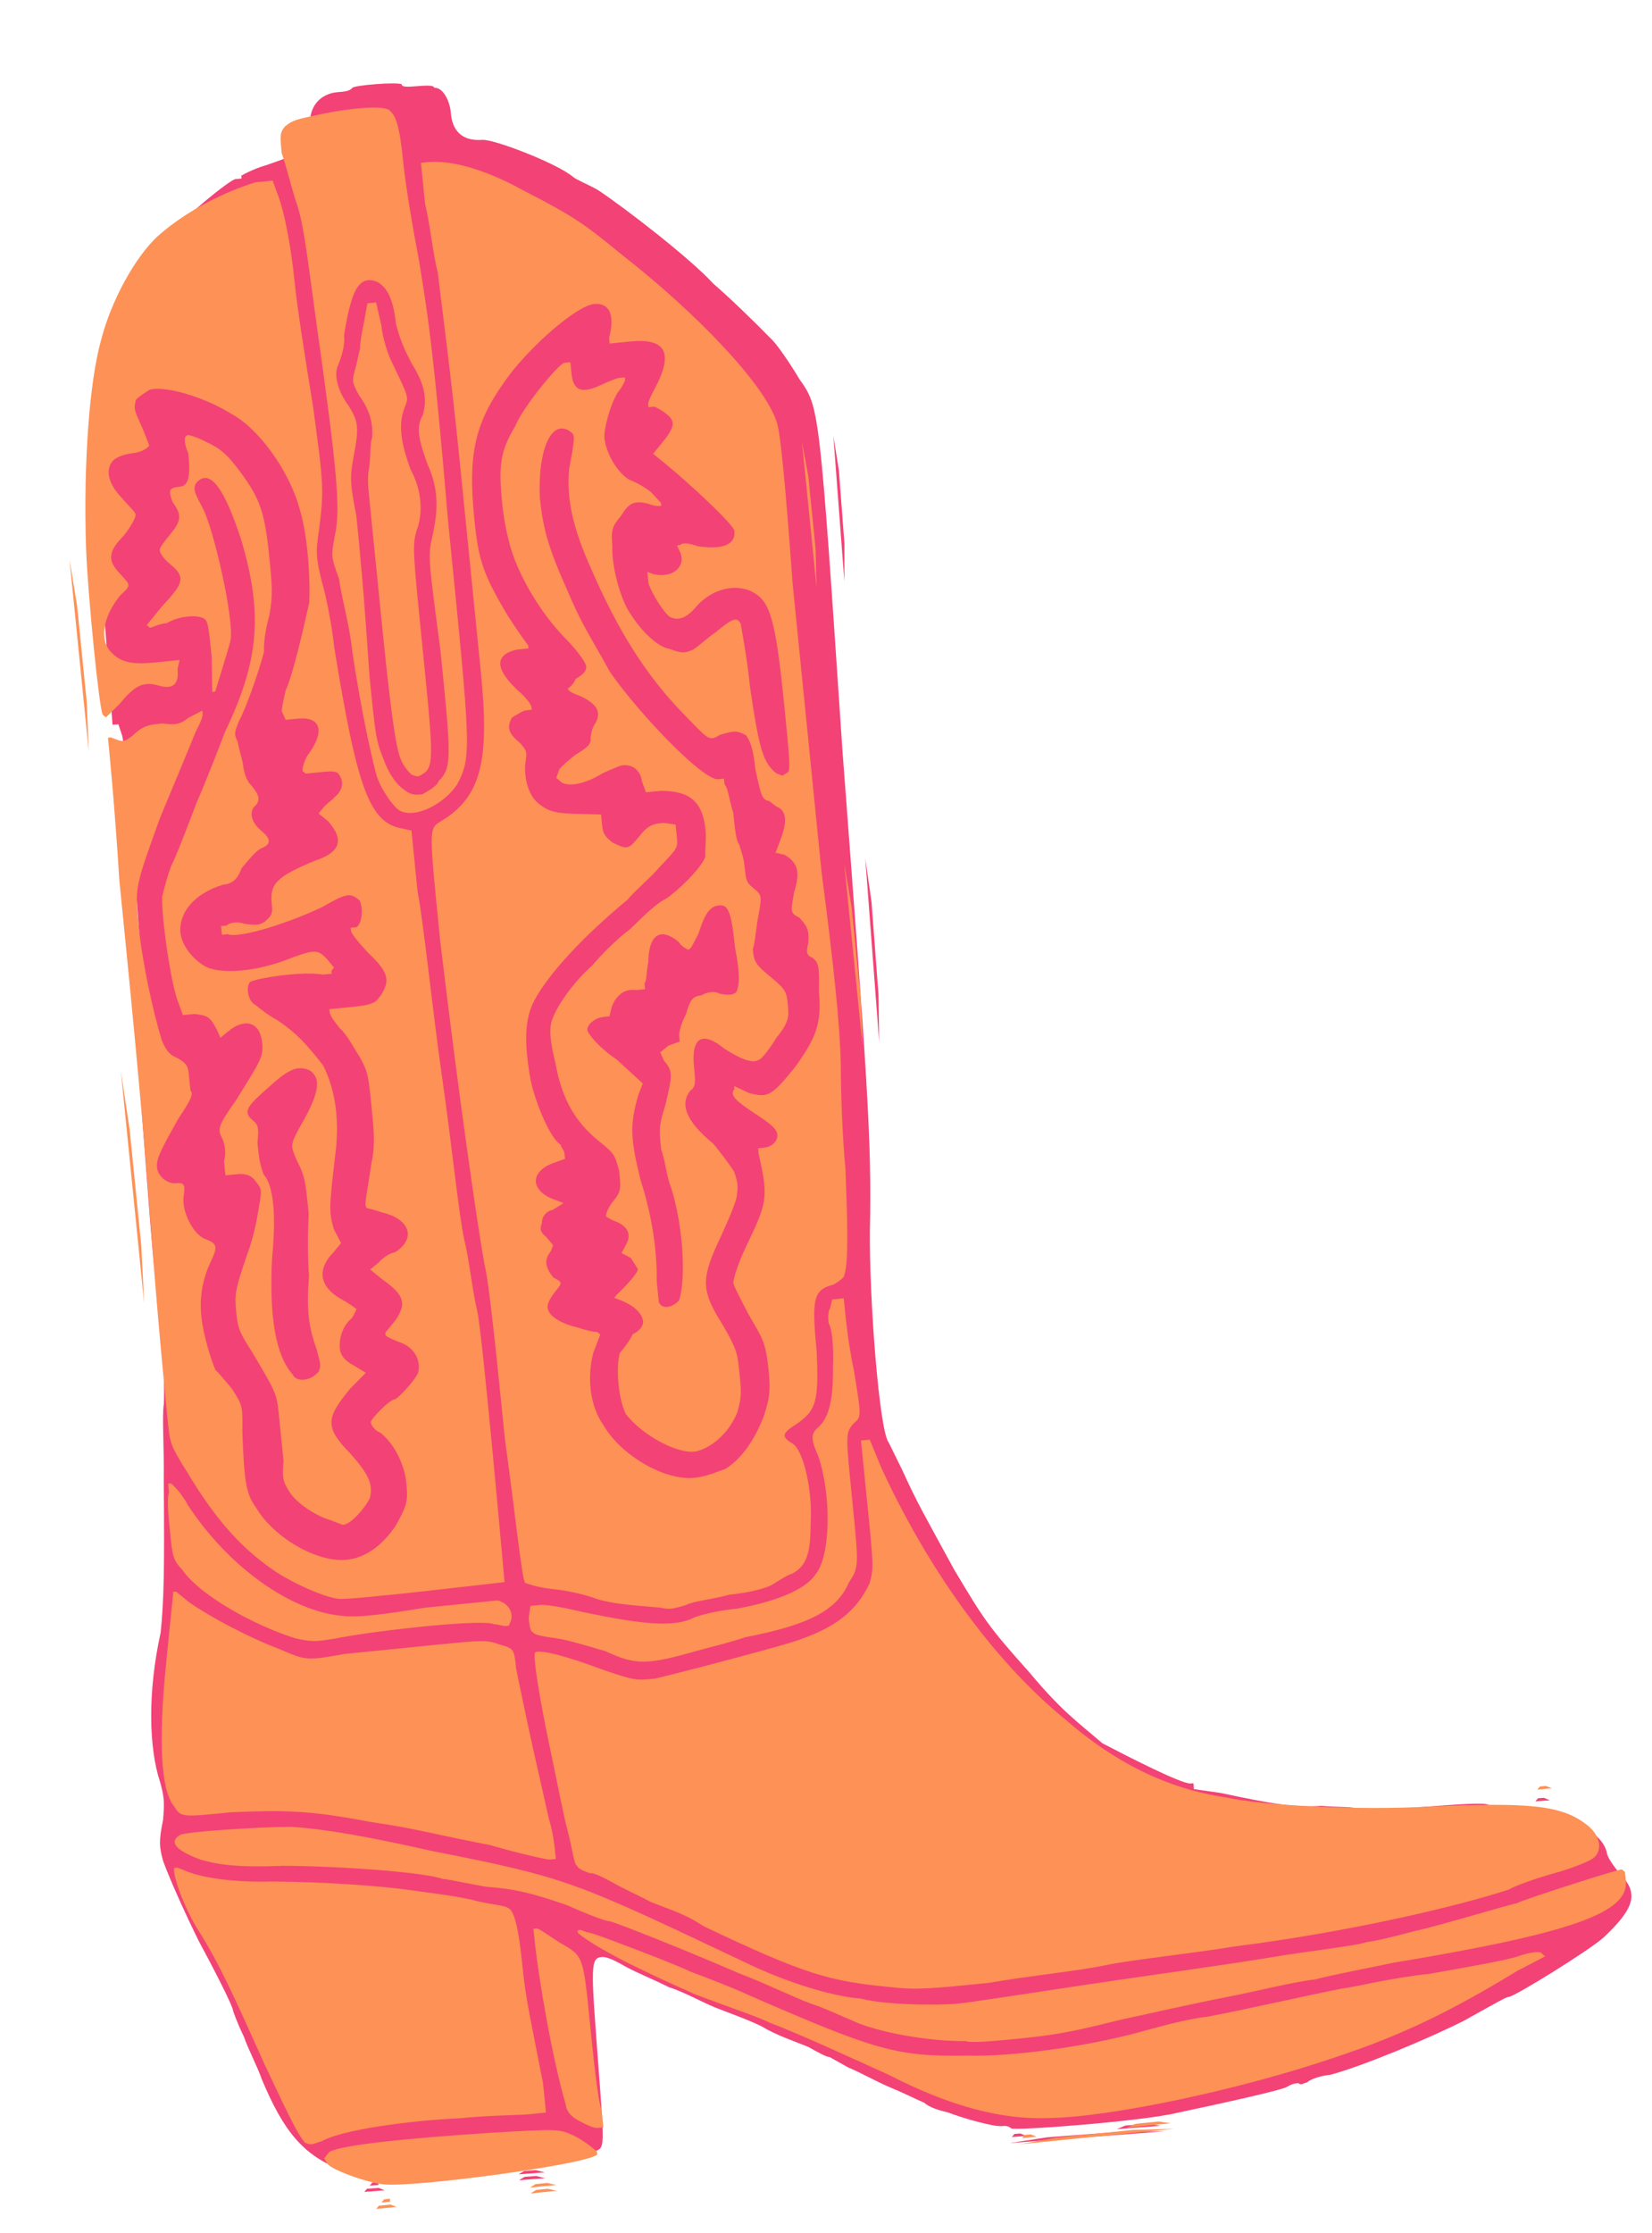 <svg width="171" height="231" viewBox="0 0 171 231" fill="none" xmlns="http://www.w3.org/2000/svg">
<path d="M37.988 226.411C38.29 226.389 38.894 226.343 39.196 226.32L39.823 226.576L38.615 226.667L37.709 226.736L37.988 226.411ZM54.302 225.178C54.604 225.155 55.208 225.11 55.51 225.087L56.439 225.32L54.929 225.434L53.72 225.525L54.302 225.178ZM108.379 221.09C110.494 220.93 114.119 220.656 116.234 220.496L120.486 220.477L112.329 221.094L104.475 221.688L108.379 221.09ZM38.547 225.763L38.849 225.74L39.151 225.717L39.174 226.019L38.569 226.064L38.267 226.087L38.547 225.763ZM54.256 224.575C54.558 224.552 55.163 224.507 55.465 224.484L56.394 224.717L54.883 224.831L53.675 224.922L54.256 224.575ZM105.01 220.738L105.615 220.692L106.242 220.948L105.335 221.016L104.731 221.062L105.01 220.738ZM116.49 219.87C117.095 219.824 118.303 219.733 118.907 219.687L120.139 219.897L117.722 220.08L115.607 220.24L116.49 219.87ZM39.43 225.393C38.222 225.484 36.968 224.973 35.411 224.484C31.347 222.972 29.33 220.395 27.107 215.105C26.713 213.922 25.647 211.88 25.254 210.697C24.536 209.235 24.143 208.052 24.143 208.052C24.097 207.449 21.965 203.365 20.552 200.743C19.115 197.819 17.656 194.594 16.892 192.53C16.476 191.045 16.431 190.442 16.875 188.286C17.041 186.454 16.995 185.851 16.579 184.366C15.399 180.817 15.268 175.066 16.625 168.899C16.978 165.536 17.03 162.197 16.95 153.107C17.002 149.767 16.751 146.451 16.962 145.222C17.081 142.787 16.677 133.418 16.352 133.139C16.05 133.162 15.64 127.735 15.115 120.801L14.181 108.439L14.483 108.416L14.785 108.394L14.996 107.165C15.184 105.634 13.064 77.595 12.648 76.111L12.255 74.927L11.953 74.95L11.65 74.973L10.921 65.325C10.283 56.883 10.192 55.677 10.773 55.33C11.052 55.006 10.961 53.8 10.967 49.857C11.235 41.347 12.01 35.527 13.783 30.845C14.319 29.895 14.832 28.643 15.111 28.319C15.391 27.994 15.624 27.067 15.602 26.765C15.881 26.441 16.417 25.491 17.255 24.518C18.931 22.572 23.793 18.566 24.397 18.52L25.001 18.474L24.979 18.173C24.979 18.173 26.141 17.478 27.629 17.063C32.07 15.514 31.767 15.537 32.121 12.175C32.309 10.644 33.449 9.649 34.96 9.534C35.564 9.489 36.168 9.443 36.447 9.119C36.425 8.817 41.258 8.452 41.583 8.73C41.606 9.032 42.21 8.986 43.117 8.918C44.023 8.849 44.929 8.781 44.952 9.082C45.858 9.014 46.577 10.475 46.668 11.681C46.804 13.49 47.802 14.628 49.917 14.468C51.125 14.377 57.697 16.912 59.322 18.305C59.647 18.584 60.901 19.096 61.853 19.63C64.731 21.535 71.509 26.784 73.829 29.337C75.453 30.73 78.075 33.261 79.722 34.956C80.372 35.513 81.74 37.532 82.783 39.273C84.824 42.151 84.824 42.151 87.189 77.449C89.787 111.82 90.243 117.85 90.044 127.264C89.964 134.245 91.012 148.113 92.01 149.251C92.01 149.251 92.728 150.713 93.446 152.175C94.905 155.4 95.601 156.56 98.776 162.384C101.905 167.606 102.253 168.186 106.567 173.014C109.908 177.007 111.509 178.099 114.109 180.328C116.639 181.653 122.328 184.558 123.234 184.49L123.537 184.467L123.559 184.768L123.582 185.07L126.347 185.467C131.597 186.586 134.059 187.007 136.778 186.801C138.613 186.966 140.124 186.851 140.449 187.13C140.774 187.409 143.795 187.18 147.42 186.906C150.743 186.655 153.764 186.426 154.089 186.705C154.089 186.705 155.018 186.938 155.925 186.87C158.666 186.965 159.898 187.176 161.779 187.943C164.287 188.966 165.889 190.058 166.305 191.543C166.35 192.146 167.023 193.005 167.695 193.863C169.668 195.837 169.177 197.39 166.059 200.355C164.64 201.675 156.802 206.513 156.198 206.558C155.896 206.581 155.314 206.928 151.524 209.034C148.012 210.816 140.944 213.776 137.667 214.63C136.76 214.699 135.575 215.092 135.295 215.416C134.993 215.439 134.714 215.763 134.389 215.484C134.087 215.507 133.785 215.53 133.203 215.877C132.622 216.224 126.346 217.609 121.86 218.554C118.28 219.431 104.988 220.436 104.663 220.158C104.338 219.879 104.036 219.902 103.734 219.925C103.129 219.97 102.2 219.737 101.271 219.504C100.342 219.271 98.786 218.783 98.159 218.527C97.23 218.294 96.301 218.061 95.651 217.504C95.024 217.248 93.445 216.457 92.191 215.946C90.937 215.434 89.033 214.365 87.779 213.854C86.827 213.319 85.875 212.785 85.875 212.785C85.573 212.808 84.621 212.273 83.669 211.739C82.415 211.227 80.232 210.482 78.955 209.669C77.376 208.879 75.193 208.134 73.939 207.623C72.685 207.111 70.781 206.042 69.225 205.553C67.646 204.763 65.765 203.996 64.813 203.461C63.861 202.927 62.91 202.392 62.305 202.438C61.097 202.529 61.165 203.434 61.895 213.082C62.578 222.127 62.578 222.127 61.695 222.497C61.114 222.844 59.626 223.259 58.115 223.374C56.627 223.789 54.513 223.949 53.327 224.342C50.631 224.849 42.474 225.466 39.43 225.393ZM159.202 186.015L159.807 185.97L160.434 186.225L159.527 186.294L158.923 186.34L159.202 186.015ZM90.272 98.138L89.566 88.792L90.21 93.291C90.415 96.005 90.734 100.226 90.939 102.939L91.002 107.786L90.272 98.138ZM86.83 52.612L86.26 45.075L86.836 48.67C86.973 50.479 87.246 54.097 87.406 56.207L87.4 60.149L86.83 52.612Z" fill="#F34275"/>
<path d="M39.214 228.168C39.515 228.138 40.118 228.077 40.419 228.047L41.053 228.287L39.847 228.408L38.942 228.499L39.214 228.168ZM55.492 226.533C55.794 226.503 56.397 226.443 56.698 226.412L57.633 226.622L56.125 226.774L54.919 226.895L55.492 226.533ZM109.452 221.115C111.563 220.903 115.18 220.54 117.29 220.328L121.541 220.205L113.402 221.023L105.564 221.81L109.452 221.115ZM39.756 227.506L40.057 227.475L40.359 227.445L40.389 227.746L39.786 227.807L39.485 227.837L39.756 227.506ZM55.432 225.932C55.733 225.901 56.336 225.841 56.638 225.811L57.572 226.021L56.065 226.172L54.859 226.293L55.432 225.932ZM106.076 220.847L106.679 220.786L107.312 221.026L106.408 221.117L105.805 221.178L106.076 220.847ZM117.531 219.696C118.134 219.636 119.34 219.515 119.943 219.454L121.179 219.634L118.767 219.876L116.657 220.088L117.531 219.696ZM39.907 225.971C38.068 225.852 34.269 224.41 33.907 223.839L33.545 223.267L34.088 222.605C35.233 221.882 42.166 221.186 50.939 220.609C57.903 220.214 57.903 220.214 59.5 220.965C60.465 221.476 61.129 222.017 61.46 222.288L61.792 222.558L61.822 222.859C61.008 223.852 43.584 226.21 39.907 225.971ZM108.337 219.1C103.785 219.253 98.479 217.963 92.057 214.657C88.228 212.915 82.801 210.421 79.636 209.219C78.671 208.708 75.204 207.537 72.038 206.335C67.576 204.352 62.149 201.859 59.828 199.965L59.797 199.664L60.099 199.633L60.732 199.874C61.033 199.843 62.933 200.564 64.832 201.285C66.732 202.006 69.897 203.208 71.495 203.959C73.394 204.68 75.927 205.641 77.525 206.392C90.579 212.071 92.78 212.761 100.075 212.637C104.658 212.784 112.465 211.696 117.801 210.249C119.579 209.767 122.835 208.832 124.945 208.62C128.532 207.956 135.676 206.327 138.962 205.693C140.168 205.572 144.027 204.577 147.946 204.183C151.834 203.489 156.024 202.765 157.2 202.343C158.376 201.921 159.581 201.8 159.612 202.1L159.943 202.371L157.05 203.877C149.876 208.244 144.932 210.564 138.451 212.734C128.443 216.17 114.728 219.066 108.337 219.1ZM59.952 219.4C58.987 218.889 58.626 218.318 58.565 217.716C57.178 212.994 55.729 204.63 55.306 200.419L55.215 199.516L55.517 199.486C55.818 199.455 56.813 200.267 58.11 201.049C60.371 202.341 60.371 202.341 61.066 209.26C61.458 213.171 61.851 217.082 62.273 218.256L62.455 220.061L61.852 220.121C61.55 220.151 60.917 219.911 59.952 219.4ZM31.555 221.644C30.862 220.802 30.108 219.358 27.393 213.553C24.257 206.575 22.688 203.086 20.517 199.657C19.07 197.372 17.803 193.852 18.044 193.22L18.345 193.19L18.978 193.43C20.576 194.182 23.983 194.751 28.233 194.628C33.72 194.685 39.237 195.043 42.945 195.582C44.181 195.762 46.955 196.091 48.824 196.511C50.391 196.962 52.23 197.081 52.562 197.351C53.195 197.592 53.648 199.066 54.101 203.578C54.433 206.888 54.946 208.963 56.213 215.521C56.334 216.725 56.455 217.928 56.485 218.229L56.515 218.53L54.707 218.711C53.802 218.802 50.758 218.804 47.743 219.107C41.985 219.381 35.383 220.348 33.364 221.462C32.188 221.884 32.188 221.884 31.555 221.644ZM99.924 211.132C96.277 211.195 90.699 210.235 88.137 208.973C87.504 208.733 85.906 207.982 84.639 207.501C83.072 207.051 79.544 205.278 76.379 204.076C71.284 201.853 63.355 198.699 63.053 198.729C62.752 198.759 60.852 198.038 58.621 197.047C55.154 195.876 53.587 195.425 50.21 195.157C48.039 194.767 46.17 194.347 45.869 194.377C43.97 193.656 35.076 193.03 29.288 193.003C24.133 193.217 22.264 192.797 20.697 192.346C18.164 191.385 17.471 190.543 18.616 189.82C19.189 189.459 27.057 188.973 30.101 188.971C33.779 189.209 38.12 189.989 44.663 191.459C58.952 194.279 59.284 194.549 77.826 203.323C81.021 204.826 85.755 206.478 89.131 206.746C91.633 207.407 97.12 207.464 99.23 207.252C100.436 207.131 106.133 206.255 112.132 205.348C118.131 204.442 126.843 203.264 131.335 202.509C135.826 201.754 140.348 201.3 141.524 200.878C142.428 200.787 144.508 200.274 146.287 199.792C148.969 199.219 156.355 196.958 156.958 196.897C157.53 196.536 167.267 193.431 167.87 193.37L168.202 193.641L168.292 194.544C168.624 197.853 162.746 199.962 144.177 203.042C141.494 203.616 137.907 204.28 136.128 204.762C134.018 204.974 130.16 205.969 126.874 206.603C123.588 207.237 118.825 208.323 116.142 208.896C111.982 209.922 109.902 210.434 105.984 210.828C103.27 211.1 100.557 211.373 99.924 211.132ZM92.055 205.541C85.905 204.943 83.403 204.283 72.851 199.265C71.223 198.213 70.589 197.972 67.424 196.771C66.459 196.26 64.861 195.509 63.896 194.998C62.932 194.487 61.635 193.705 61.032 193.766C60.399 193.526 59.766 193.285 59.736 192.985C59.434 193.015 59.253 191.21 58.77 189.435C58.288 187.66 57.624 184.08 57.05 181.403C55.904 176.048 55.119 171.265 55.39 170.934C55.963 170.573 59.098 171.473 62.264 172.675C65.731 173.846 65.731 173.846 67.841 173.634C69.921 173.121 74.081 172.096 80.894 170.196C85.928 168.779 88.49 167.003 89.996 163.813C90.448 162.248 90.418 161.947 89.784 155.629L89.119 149.011L89.722 148.95L90.024 148.92L91.23 151.837C95.905 162.004 102.659 171.657 110.288 177.881C115.293 182.24 120.75 185.035 126.93 185.934C130.668 186.774 140.767 187.279 147.731 186.884C158.342 186.426 161.719 186.695 164.372 188.86C165.699 189.942 165.85 191.446 165.006 192.139C164.734 192.47 162.685 193.283 160.906 193.766C159.128 194.248 156.776 195.092 156.204 195.453C150.898 197.202 139.594 199.856 127.868 201.337C123.075 202.123 117.045 202.728 114.363 203.301C111.68 203.874 106.254 204.419 102.365 205.114C96.336 205.719 94.829 205.87 92.055 205.541ZM159.397 184.801L160 184.74L160.633 184.981L159.729 185.071L159.126 185.132L159.397 184.801ZM50.692 190.854C44.481 189.654 43.215 189.174 38.271 188.455C32.061 187.255 29.317 187.226 23.861 187.47C18.736 187.985 18.736 187.985 18.012 186.842C16.625 185.158 16.413 180.013 17.165 172.341C17.767 166.203 17.948 164.969 17.917 164.669L18.219 164.638L19.546 165.721C21.837 167.314 25.696 169.357 28.862 170.559C31.726 171.791 31.726 171.791 35.614 171.096C37.725 170.884 41.945 170.461 44.96 170.158C49.783 169.674 50.386 169.613 51.652 170.094C53.22 170.544 53.22 170.544 53.431 172.65C55.212 181.284 55.151 180.682 56.811 188.112C57.263 189.586 57.414 191.091 57.444 191.391L57.535 192.294L56.932 192.354C56.631 192.385 53.827 191.755 50.692 190.854ZM62.686 170.809C61.118 170.359 58.917 169.668 57.681 169.488C56.445 169.309 55.209 169.129 55.179 168.828C54.877 168.858 54.787 167.956 54.726 167.354L54.907 166.12L55.811 166.03C56.716 165.939 58.585 166.359 60.454 166.779C66.363 168.009 69.438 168.308 71.488 167.494C72.06 167.133 74.14 166.62 76.25 166.408C80.139 165.714 83.365 164.478 84.419 162.853C86.047 160.867 86.015 154.488 84.718 150.668C83.934 148.924 83.874 148.322 84.718 147.629C85.833 146.606 86.254 144.74 86.224 141.401C86.314 139.264 86.132 137.459 85.771 136.888C85.74 136.587 85.65 135.684 85.921 135.353L86.132 134.421L86.735 134.36L87.338 134.299L87.489 135.804C87.549 136.405 87.821 139.113 88.394 141.79C89.179 146.574 89.179 146.574 88.335 147.266C87.521 148.259 87.521 148.259 88.216 155.179C88.911 162.098 88.911 162.098 87.856 163.724C86.621 166.583 83.727 168.089 77.155 169.356C75.98 169.778 73.9 170.291 72.121 170.773C67.087 172.19 65.881 172.312 62.686 170.809ZM51.139 168.018C50.174 167.507 41.432 168.385 36.338 169.2C32.75 169.864 32.449 169.895 30.58 169.475C26.178 168.093 20.691 164.998 18.912 162.442C17.887 161.329 17.856 161.028 17.584 158.321C17.433 156.816 17.252 155.011 17.493 154.379L17.403 153.477L17.704 153.446C17.704 153.446 18.699 154.258 19.453 155.702C23.765 162.258 30.308 166.767 35.523 167.155C36.759 167.335 39.472 167.062 43.964 166.308C47.581 165.944 50.897 165.611 51.5 165.551C52.435 165.761 53.128 166.603 52.918 167.536L52.677 168.168L52.375 168.198C52.074 168.228 51.441 167.988 51.139 168.018ZM68.322 166.293C64.946 166.024 63.408 165.875 61.84 165.424C60.574 164.944 58.705 164.523 57.168 164.374C55.63 164.224 54.364 163.744 54.364 163.744C54.032 163.473 53.368 156.855 52.251 148.762C51.435 140.639 50.619 132.517 50.137 130.742C49.443 126.861 47.511 113.684 45.548 97.168C44.4 85.736 44.4 85.736 45.545 85.013C49.855 82.453 50.699 78.722 49.762 69.396C49.46 66.388 48.463 56.46 47.557 47.434C46.651 38.409 45.474 29.715 45.322 28.21C44.84 26.436 44.508 23.126 43.995 21.051L43.572 16.839L44.175 16.778C46.586 16.536 50.023 17.407 54.214 19.721C59.671 22.515 60.666 23.327 64.314 26.303C72.244 32.496 79.058 39.713 80.355 43.533C80.747 44.406 81.261 49.52 82.047 60.381C82.893 68.804 84.222 82.041 85.037 90.164C86.366 100.363 86.94 106.079 87.031 110.02C87.032 113.059 87.214 117.903 87.516 120.911C87.698 125.755 87.879 130.599 87.397 131.862C87.428 132.163 86.855 132.525 86.282 132.886C84.202 133.399 83.991 134.332 84.535 139.747C84.747 144.891 84.536 145.824 82.547 147.24C80.829 148.324 80.859 148.625 82.156 149.406C83.151 150.218 84.146 154.068 83.906 157.739C83.906 160.778 83.424 162.041 81.978 162.794C81.676 162.825 80.531 163.548 79.958 163.909C79.385 164.27 77.607 164.753 75.496 164.965C73.718 165.447 71.608 165.659 71.035 166.02C69.558 166.473 69.257 166.503 68.322 166.293ZM75.102 151.937C76.82 150.853 78.146 148.897 79.11 146.369C79.562 144.804 79.803 144.172 79.561 141.766C79.259 138.757 78.928 138.487 77.45 135.9C76.696 134.456 75.942 133.013 75.912 132.712C75.882 132.411 76.334 130.846 77.087 129.251C79.347 124.466 79.618 124.135 78.532 119.382L78.472 118.78L79.074 118.72C79.979 118.629 80.521 117.967 80.461 117.365C80.4 116.763 79.737 116.222 78.109 115.17C76.149 113.848 75.486 113.306 76.028 112.644L75.998 112.343L77.596 113.095C79.465 113.515 79.767 113.484 82.208 110.504C84.348 107.555 85.101 105.96 84.769 102.65C84.798 99.912 84.768 99.612 84.105 99.07C83.472 98.83 83.442 98.529 83.652 97.596C83.803 96.062 83.471 95.791 82.778 94.949C81.813 94.438 81.813 94.438 82.204 92.272C82.897 90.075 82.505 89.203 81.209 88.421L80.274 88.212L80.756 86.948C81.479 85.052 81.389 84.149 80.725 83.608C80.092 83.368 79.73 82.796 79.429 82.826C78.796 82.586 78.735 81.984 78.192 79.608C77.951 77.201 77.589 76.63 77.227 76.058C76.262 75.548 75.961 75.578 74.484 76.03C73.338 76.753 73.308 76.452 70.594 73.686C66.855 69.807 63.96 65.235 61.186 58.829C59.225 54.467 58.622 51.489 58.922 48.42C59.525 45.321 59.495 45.02 59.163 44.749C57.173 43.126 55.666 46.316 55.878 51.461C56.18 54.469 56.693 56.545 58.654 60.906C60.252 64.696 60.946 65.538 63.177 69.568C66.374 74.109 72.826 80.755 74.334 80.603L74.937 80.543L74.997 81.144C75.329 81.415 75.45 82.618 75.902 84.092C76.053 85.597 76.204 87.101 76.536 87.371C76.566 87.672 76.958 88.544 77.049 89.447C77.2 90.951 77.23 91.252 77.893 91.793C78.888 92.605 78.888 92.605 78.497 94.771C78.286 95.704 78.166 97.54 77.925 98.171C78.046 99.375 78.076 99.676 79.734 101.029C81.392 102.381 81.422 102.682 81.543 103.886C81.664 105.089 81.725 105.691 80.368 107.346C79.585 108.641 78.771 109.634 78.47 109.664C77.897 110.026 76.631 109.545 75.003 108.493C72.681 106.599 71.536 107.322 71.838 110.33C71.989 111.834 72.049 112.436 71.476 112.797C70.391 114.122 70.874 115.897 73.859 118.332C74.553 119.174 75.608 120.587 75.97 121.159C76.392 122.332 76.422 122.633 76.242 123.866C76.031 124.799 75.037 127.026 74.283 128.621C72.535 132.443 72.656 133.646 74.828 137.075C76.305 139.662 76.335 139.962 76.547 142.068C76.728 143.873 76.789 144.475 76.337 146.04C75.614 147.936 73.956 149.622 72.177 150.104C70.399 150.586 66.54 148.543 64.791 146.287C64.037 144.844 63.705 141.535 64.156 139.97C64.428 139.639 65.241 138.645 65.483 138.013C66.357 137.622 66.598 136.99 66.567 136.689C66.477 135.786 65.482 134.975 64.216 134.494L63.583 134.254L63.854 133.923C65.24 132.568 66.054 131.575 66.024 131.274C66.024 131.274 65.662 130.702 65.3 130.131L64.335 129.62L64.847 128.657C65.36 127.694 64.968 126.822 63.702 126.341C63.068 126.101 62.737 125.83 62.737 125.83C62.706 125.529 62.947 124.897 63.49 124.235C64.304 123.242 64.274 122.941 64.092 121.136C63.61 119.361 63.61 119.361 61.951 118.008C59.63 116.114 58.182 113.828 57.488 109.948C56.975 107.872 56.854 106.669 57.065 105.736C57.517 104.171 59.386 101.552 61.345 99.836C62.158 98.843 63.816 97.157 65.233 96.103C66.619 94.749 68.006 93.394 68.88 93.002C70.025 92.279 72.527 89.901 73.009 88.637C72.948 88.035 73.129 86.802 73.038 85.899C72.736 82.891 71.41 81.808 68.365 81.81L66.858 81.962L66.436 80.788C66.345 79.886 65.651 79.044 64.445 79.165C64.144 79.195 63.27 79.587 62.396 79.979C60.678 81.063 58.598 81.576 57.904 80.734L57.572 80.463L57.813 79.831C57.783 79.53 58.627 78.838 59.471 78.145C60.617 77.422 61.189 77.061 61.129 76.459C61.099 76.159 61.309 75.226 61.581 74.895C62.364 73.6 61.671 72.758 60.073 72.007C59.44 71.767 58.807 71.527 58.776 71.226C58.776 71.226 59.349 70.864 59.59 70.232C60.163 69.871 60.736 69.51 60.675 68.908C60.645 68.607 59.921 67.464 58.564 66.081C55.851 63.315 53.981 59.856 53.136 57.51C52.714 56.337 52.201 54.261 51.99 52.155C51.597 48.244 51.747 46.71 53.314 44.121C54.038 42.225 57.835 37.59 58.438 37.529L59.041 37.469L59.162 38.672C59.343 40.477 60.278 40.687 62.026 39.904C62.9 39.512 63.774 39.121 64.076 39.09L64.678 39.03L64.709 39.331C64.709 39.331 64.468 39.963 63.925 40.625C63.142 41.919 62.479 44.417 62.569 45.319C62.721 46.823 63.836 48.838 65.133 49.62C65.766 49.86 66.731 50.371 67.394 50.912L68.419 52.025L68.449 52.326C68.148 52.356 67.847 52.386 67.213 52.146C65.646 51.696 65.073 52.057 64.29 53.351C63.476 54.344 63.205 54.676 63.386 56.481C63.296 58.617 64.261 62.166 65.317 63.58C66.402 65.294 68.091 66.948 69.327 67.128C70.593 67.608 70.894 67.578 71.769 67.186C72.341 66.825 73.456 65.801 74.029 65.44C75.717 64.055 76.29 63.694 76.682 64.566C76.712 64.867 77.316 67.845 77.648 71.154C78.614 77.743 79.036 78.916 80.363 79.998L80.996 80.238L81.569 79.877C81.84 79.546 81.689 78.041 81.175 72.927C80.39 65.105 79.847 62.729 78.52 61.646C76.862 60.293 74.149 60.566 72.22 62.583C71.135 63.907 70.261 64.299 69.296 63.788C68.632 63.247 67.547 61.533 67.125 60.359L67.004 59.156L67.637 59.396C69.506 59.816 70.923 58.763 70.47 57.289L70.078 56.416L70.38 56.386C70.651 56.055 71.585 56.265 72.219 56.505C74.691 56.865 76.168 56.413 76.017 54.908C75.956 54.307 71.584 50.188 68.931 48.023L67.604 46.941L68.418 45.947C69.774 44.292 70.015 43.66 69.02 42.848C68.357 42.307 67.724 42.067 67.724 42.067L67.121 42.127L67.091 41.826C67.061 41.526 67.573 40.562 68.085 39.599C69.592 36.409 68.838 34.966 65.22 35.329L63.11 35.541L63.05 34.939C63.712 32.441 62.989 31.299 61.481 31.45C59.974 31.601 56.026 34.733 53.042 38.375C49.275 43.311 48.371 46.441 49.096 53.661C49.519 57.873 49.971 59.347 52.535 63.648C53.62 65.362 54.676 66.775 54.676 66.775L54.706 67.076L53.5 67.197C51.119 67.74 51.27 69.245 53.621 71.439C54.285 71.981 54.978 72.823 55.008 73.123L55.039 73.424L54.436 73.485C54.134 73.515 53.562 73.876 52.989 74.238C52.477 75.201 52.537 75.803 53.864 76.885C54.557 77.727 54.557 77.727 54.377 78.961C54.226 80.495 54.709 82.27 55.704 83.082C56.699 83.893 57.332 84.134 59.774 84.192L62.216 84.251L62.337 85.454C62.427 86.357 62.759 86.627 63.422 87.169C65.02 87.92 65.02 87.92 66.376 86.264C67.19 85.271 67.793 85.21 68.697 85.12L69.933 85.299L70.054 86.503C70.175 87.706 70.175 87.706 68.246 89.723C67.432 90.716 65.744 92.101 64.931 93.095C60.711 96.557 56.853 100.591 55.316 103.48C54.292 105.407 54.232 107.844 54.926 111.724C55.499 114.402 57.068 117.891 58.032 118.402C58.063 118.702 58.394 118.973 58.425 119.274L58.485 119.876L57.309 120.297C54.958 121.141 54.838 122.977 57.069 123.968L58.335 124.449L57.19 125.171C56.587 125.232 56.044 125.894 56.105 126.496C55.864 127.128 55.894 127.429 56.557 127.97L57.251 128.812L57.01 129.444C56.196 130.437 56.588 131.309 57.282 132.151C58.246 132.662 58.246 132.662 57.433 133.656C56.89 134.318 56.649 134.95 56.679 135.251C56.77 136.153 58.066 136.935 59.935 137.355C60.569 137.595 61.503 137.805 61.805 137.775L62.136 138.045L61.413 139.941C60.751 142.439 61.053 145.447 62.47 147.432C64.309 150.59 68.832 153.175 71.846 152.872C73.052 152.751 73.926 152.359 75.102 151.937ZM70.305 134.49C70.998 132.294 70.756 126.848 69.428 122.727C69.036 121.855 68.855 120.05 68.433 118.877C68.221 116.771 68.191 116.47 68.884 114.273C69.517 111.475 69.758 110.843 68.733 109.73L68.34 108.858L69.184 108.165L70.36 107.744L70.299 107.142C70.269 106.841 70.48 105.908 70.993 104.945C71.444 103.38 71.716 103.049 72.62 102.958C73.193 102.597 74.097 102.506 74.429 102.777C75.363 102.987 75.966 102.926 76.237 102.595C76.478 101.963 76.689 101.03 76.086 98.052C75.693 94.141 75.331 93.57 74.427 93.661C73.522 93.751 72.98 94.414 72.287 96.61C71.775 97.573 71.534 98.205 71.232 98.236C71.232 98.236 70.599 97.995 70.237 97.424C68.247 95.8 67.132 96.824 67.103 99.562C66.892 100.495 66.982 101.397 66.711 101.728L66.772 102.33L65.867 102.421C64.631 102.241 63.787 102.934 63.305 104.198L63.094 105.13L62.491 105.191C61.587 105.282 60.743 105.974 60.803 106.576C60.834 106.877 61.889 108.29 63.849 109.613L66.532 112.078L66.05 113.342C65.147 116.472 65.297 117.976 66.323 122.127C67.651 126.248 68.013 129.858 67.984 132.596C68.074 133.499 68.165 134.401 68.195 134.702C68.587 135.574 69.763 135.153 70.305 134.49ZM35.041 165.38C33.503 165.231 30.307 163.728 28.679 162.676C25.091 160.302 22.347 157.235 19.422 152.362C17.613 149.505 17.583 149.204 17.371 147.098C17.25 145.895 16.253 135.967 15.498 125.407C14.712 114.547 13.171 99.204 12.355 91.081C11.872 83.228 11.207 76.61 11.177 76.309L11.478 76.279L12.111 76.519C12.745 76.759 13.046 76.729 14.161 75.706C15.005 75.013 15.608 74.953 16.814 74.831C18.05 75.011 18.653 74.951 19.497 74.258L20.944 73.505L20.974 73.806C21.004 74.107 20.763 74.739 20.251 75.702C20.01 76.334 18.292 80.457 16.575 84.579C13.953 91.832 13.953 91.832 14.346 95.743C14.739 99.654 15.855 104.708 16.76 107.656C17.152 108.528 17.514 109.099 18.147 109.34C19.112 109.85 19.444 110.121 19.534 111.024C19.595 111.625 19.655 112.227 19.716 112.829C20.047 113.099 19.806 113.731 18.48 115.688C16.672 118.908 16.16 119.871 16.25 120.774C16.341 121.676 17.336 122.488 18.24 122.397C19.145 122.306 19.175 122.607 18.994 123.841C18.844 125.375 19.99 127.691 21.256 128.172C22.522 128.652 22.553 128.953 21.799 130.548C21.046 132.143 20.624 134.009 20.836 136.115C21.047 138.221 21.922 140.868 22.314 141.74C22.646 142.011 23.339 142.853 24.033 143.695C25.118 145.409 25.118 145.409 25.089 148.147C25.271 152.991 25.422 154.495 26.477 155.908C28.317 159.066 32.839 161.651 35.854 161.348C37.964 161.136 39.652 159.751 40.978 157.795C42.002 155.869 42.274 155.538 42.062 153.432C41.851 151.326 40.735 149.311 39.408 148.228C38.775 147.988 38.413 147.417 38.383 147.116C38.353 146.815 40.282 144.798 40.885 144.737C41.186 144.707 43.386 142.359 43.326 141.757C43.507 140.524 42.783 139.381 41.517 138.9C40.883 138.66 40.25 138.42 39.919 138.149L39.888 137.848L40.973 136.524C42.028 134.899 41.938 133.996 39.646 132.403L38.319 131.321L39.163 130.628C39.435 130.297 40.279 129.604 40.882 129.544C43.172 128.098 42.358 126.053 39.554 125.423C38.921 125.183 37.987 124.972 37.987 124.972C37.655 124.702 37.896 124.07 38.438 120.369C38.859 118.503 38.709 116.999 38.467 114.592C38.135 111.283 38.104 110.982 37.35 109.539C36.627 108.396 35.873 106.952 35.209 106.411C34.516 105.569 34.154 104.997 34.124 104.697L34.094 104.396L36.505 104.154C38.917 103.912 38.887 103.611 39.429 102.948C40.484 101.323 40.092 100.451 38.072 98.527C37.046 97.414 36.353 96.572 36.323 96.271L36.292 95.97L36.895 95.91C37.468 95.548 37.618 94.014 37.226 93.142C36.231 92.33 35.93 92.36 33.338 93.836C30.143 95.372 24.837 97.121 23.571 96.64L22.968 96.7L22.938 96.4L22.878 95.798L23.48 95.737C23.752 95.406 24.656 95.315 25.289 95.556C26.525 95.736 26.827 95.705 27.399 95.344C28.243 94.651 28.213 94.35 28.122 93.448C27.911 91.342 28.755 90.65 32.553 89.053C35.206 88.179 35.688 86.915 33.969 84.96L32.974 84.148L33.517 83.486C33.788 83.155 34.361 82.794 34.632 82.463C35.476 81.77 35.687 80.837 34.993 79.995C34.661 79.725 34.058 79.785 33.154 79.876L31.647 80.027L31.315 79.757C31.285 79.456 31.496 78.523 32.038 77.861C33.636 75.573 33.183 74.099 30.771 74.342L29.566 74.463L29.174 73.59C29.143 73.29 29.354 72.357 29.565 71.424C30.318 69.829 31.372 65.165 32.005 62.367C32.125 60.531 31.943 55.687 31.038 52.739C30.043 48.889 26.846 44.348 23.952 42.815C21.027 40.982 16.957 39.871 15.48 40.323C14.908 40.684 14.335 41.046 14.064 41.377C13.853 42.31 13.853 42.31 14.637 44.054C15.029 44.927 15.451 46.1 15.451 46.1C15.18 46.431 14.607 46.792 13.703 46.883C12.799 46.974 11.925 47.365 11.653 47.697C10.839 48.69 11.292 50.164 12.649 51.547C13.342 52.389 14.006 52.93 14.036 53.231C14.066 53.532 13.554 54.495 12.74 55.488C11.082 57.174 11.173 58.077 12.53 59.46C13.555 60.572 13.555 60.572 12.44 61.596C10.812 63.583 10.15 66.08 11.507 67.463C12.532 68.576 13.768 68.756 16.18 68.514L18.591 68.272L18.38 69.204C18.531 70.709 17.989 71.371 16.421 70.92C14.853 70.47 13.979 70.862 12.352 72.848L10.965 74.203L10.634 73.933C10.272 73.361 9.094 61.628 8.912 56.784C8.609 47.699 9.3 39.424 10.415 35.362C11.499 30.999 14.091 26.484 16.321 24.437C19.395 21.697 23.465 19.769 26.419 18.865L28.228 18.683L28.65 19.857C29.464 21.902 30.128 25.482 30.521 29.393C30.763 31.799 31.608 37.184 32.393 41.968C33.57 50.662 33.57 50.662 32.878 55.897C32.697 57.131 32.788 58.033 33.301 60.109C33.753 61.583 34.387 64.862 34.598 66.968C36.983 81.619 38.25 85.138 41.656 85.708L42.591 85.918L43.225 92.235C43.859 95.514 44.735 104.239 45.761 111.429C46.758 118.318 47.513 125.839 48.056 128.216C48.569 130.291 48.901 133.601 49.414 135.676C49.987 138.354 52.193 163.354 52.224 163.655C51.922 163.685 35.674 165.621 35.041 165.38ZM34.225 157.257C32.657 156.807 30.698 155.484 29.974 154.342C29.25 153.199 29.22 152.898 29.34 151.063C29.219 149.859 29.008 147.753 28.887 146.55C28.645 144.143 28.645 144.143 26.082 139.842C24.996 138.128 24.634 137.557 24.483 136.052C24.272 133.947 24.242 133.646 25.658 129.553C26.14 128.289 26.561 126.424 26.742 125.19C27.134 123.023 27.134 123.023 26.44 122.181C26.078 121.61 25.445 121.37 24.541 121.461L23.335 121.582L23.184 120.077C23.425 119.445 23.304 118.242 22.942 117.671C22.55 116.798 22.52 116.498 24.389 113.879C27.01 109.665 27.282 109.334 27.131 107.83C26.919 105.724 25.351 105.274 23.663 106.659L22.82 107.351L22.427 106.479C21.674 105.035 21.372 105.065 20.136 104.886L18.93 105.007L18.508 103.834C17.724 102.089 16.697 94.899 16.787 92.763C16.998 91.83 17.45 90.265 17.691 89.633C18.203 88.67 19.409 85.51 20.373 82.983C21.608 80.124 22.813 76.964 23.295 75.7C26.821 68.357 27.242 63.452 24.949 55.782C23.2 50.488 21.782 48.503 20.396 49.858C19.854 50.52 20.215 51.091 20.969 52.535C22.085 54.55 24.258 64.056 23.866 66.222C23.655 67.155 22.27 71.549 22.27 71.549L21.968 71.579L21.907 67.939C21.635 65.231 21.545 64.328 21.213 64.058C20.55 63.517 18.439 63.728 17.294 64.451C16.39 64.542 15.817 64.903 15.515 64.934L15.184 64.663L16.811 62.676C19.012 60.328 19.253 59.697 17.594 58.344C16.931 57.803 16.569 57.231 16.539 56.93C16.509 56.629 17.051 55.967 17.594 55.305C18.679 53.98 18.92 53.349 17.864 51.935C17.442 50.762 17.412 50.461 18.618 50.34C19.522 50.249 19.733 49.316 19.491 46.91C19.099 46.037 19.008 45.135 19.31 45.105C19.28 44.804 20.546 45.284 21.511 45.795C23.109 46.546 23.802 47.388 24.858 48.802C26.968 51.629 27.421 53.103 27.874 57.615C28.176 60.624 28.267 61.526 27.875 63.693C27.423 65.257 27.273 66.792 27.333 67.394C27.122 68.326 25.737 72.72 24.712 74.646C24.23 75.91 24.23 75.91 24.622 76.782C24.683 77.384 25.105 78.557 25.165 79.159C25.256 80.061 25.648 80.934 25.98 81.204C26.673 82.046 27.035 82.618 26.492 83.28C25.648 83.972 26.071 85.145 27.066 85.957C28.061 86.769 28.121 87.371 26.945 87.793C26.373 88.154 25.559 89.147 25.017 89.809C24.535 91.073 23.962 91.435 23.058 91.525C20.103 92.43 18.476 94.417 18.687 96.522C18.808 97.726 19.863 99.139 21.16 99.921C22.456 100.702 25.803 100.67 29.329 99.404C32.555 98.169 32.856 98.139 33.882 99.251L34.575 100.093L34.304 100.424L34.334 100.725L33.43 100.816C31.259 100.426 26.466 101.211 25.893 101.573C25.351 102.235 25.803 103.709 26.436 103.949C26.768 104.22 27.763 105.031 28.728 105.542C30.688 106.865 31.713 107.978 33.462 110.233C34.608 112.549 35.211 115.527 34.7 119.529C34.038 125.065 34.068 125.366 34.55 127.141L35.304 128.584L34.491 129.578C32.833 131.264 33.014 133.069 35.275 134.361C36.24 134.872 36.904 135.413 36.904 135.413C36.904 135.413 36.662 136.045 36.391 136.376C35.547 137.069 35.065 138.333 35.186 139.536C35.246 140.138 35.608 140.709 36.573 141.22L37.87 142.001L36.212 143.687C33.771 146.667 33.56 147.6 36.273 150.366C37.992 152.321 38.716 153.464 38.264 155.029C37.752 155.992 36.395 157.647 35.491 157.738C35.491 157.738 34.858 157.498 34.225 157.257ZM32.986 141.884C33.227 141.252 33.227 141.252 32.744 139.477C31.9 137.131 31.718 135.326 31.989 131.956C31.838 130.452 31.837 127.413 31.957 125.578C31.625 122.269 31.565 121.667 30.811 120.223C30.027 118.479 30.027 118.479 31.051 116.553C33.131 113.001 33.281 111.467 31.985 110.685C30.718 110.205 29.844 110.596 27.614 112.643C25.655 114.359 25.112 115.022 26.107 115.833C26.77 116.375 26.801 116.675 26.65 118.21C26.801 119.714 26.862 120.316 27.284 121.489C28.309 122.602 28.611 125.61 28.16 130.213C27.86 136.321 28.554 140.202 30.273 142.156C30.665 143.029 32.172 142.877 32.986 141.884ZM13.719 122.851L12.51 110.817L13.416 116.804C13.748 120.113 14.292 125.528 14.624 128.838L14.927 134.885L13.719 122.851ZM88.325 98.647L87.389 89.32L88.143 93.803C88.415 96.51 88.838 100.722 89.11 103.43L89.292 108.274L88.325 98.647ZM41.475 83.903C40.842 83.662 39.425 81.677 38.972 80.203C38.49 78.429 37.403 73.676 36.468 67.388C36.196 64.681 35.261 61.432 35.109 59.928C34.265 57.581 34.265 57.581 34.656 55.415C35.289 52.617 34.866 48.405 32.753 33.423C31.605 25.029 31.394 22.924 30.549 20.577C30.097 19.104 29.584 17.028 29.162 15.855C28.98 14.05 28.95 13.749 29.493 13.087C30.337 12.394 30.638 12.364 33.321 11.79C36.004 11.217 39.621 10.854 40.285 11.395C40.948 11.936 41.34 12.809 41.733 16.72C41.974 19.126 42.729 23.609 43.363 26.888C44.178 31.972 44.811 35.251 46.413 54.234C48.769 77.7 48.83 78.302 47.293 81.191C45.967 83.148 43.073 84.654 41.475 83.903ZM45.424 80.771C46.81 79.416 46.689 78.213 45.602 67.383C44.334 57.786 44.303 57.485 44.725 55.619C45.358 52.821 45.448 50.685 44.271 48.068C43.427 45.722 42.974 44.248 43.758 42.954C44.21 41.389 44.059 39.885 42.611 37.599C41.857 36.155 41.465 35.283 40.983 33.508C40.711 30.801 39.987 29.658 39.022 29.147C37.123 28.426 36.37 30.021 35.617 34.655C35.738 35.858 35.255 37.122 35.014 37.754C34.502 38.717 34.985 40.492 36.04 41.905C37.126 43.62 37.186 44.221 36.584 47.321C36.193 49.487 36.253 50.089 36.887 53.368C37.279 57.279 37.642 60.889 38.247 69.944C38.881 76.262 38.911 76.563 39.726 78.608C40.148 79.781 40.872 80.924 41.535 81.466C42.53 82.277 42.831 82.247 43.736 82.156C44.309 81.795 45.183 81.403 45.424 80.771ZM8.191 67.796L7.194 57.868L7.979 62.652C8.25 65.359 8.673 69.571 8.975 72.58L9.187 77.724L8.191 67.796ZM83.764 53.219L83.009 45.698L83.673 49.278C83.854 51.083 84.216 54.693 84.428 56.799L84.519 60.74L83.764 53.219ZM42.62 80.141C42.62 80.141 41.957 79.6 41.565 78.728C41.172 77.855 40.72 76.381 39.572 64.949C38.847 57.729 38.213 51.411 38.182 51.11C38.122 50.509 38.001 49.305 38.212 48.373C38.393 47.139 38.272 45.935 38.513 45.304C38.663 43.769 38.211 42.295 37.156 40.882C36.401 39.438 36.401 39.438 36.853 37.873C37.064 36.94 37.275 36.008 37.275 36.008C37.245 35.707 37.425 34.473 37.636 33.54L38.028 31.374L38.329 31.344L38.932 31.283L39.475 33.66C39.596 34.863 40.049 36.337 40.441 37.209C42.371 41.27 42.341 40.969 41.858 42.233C41.135 44.129 41.648 46.204 42.493 48.55C43.609 50.566 43.85 52.972 43.127 54.868C42.675 56.433 42.736 57.035 43.733 66.963C44.82 77.793 44.971 79.297 43.826 80.02C43.253 80.381 43.253 80.381 42.62 80.141Z" fill="#FD9156"/>
</svg>
